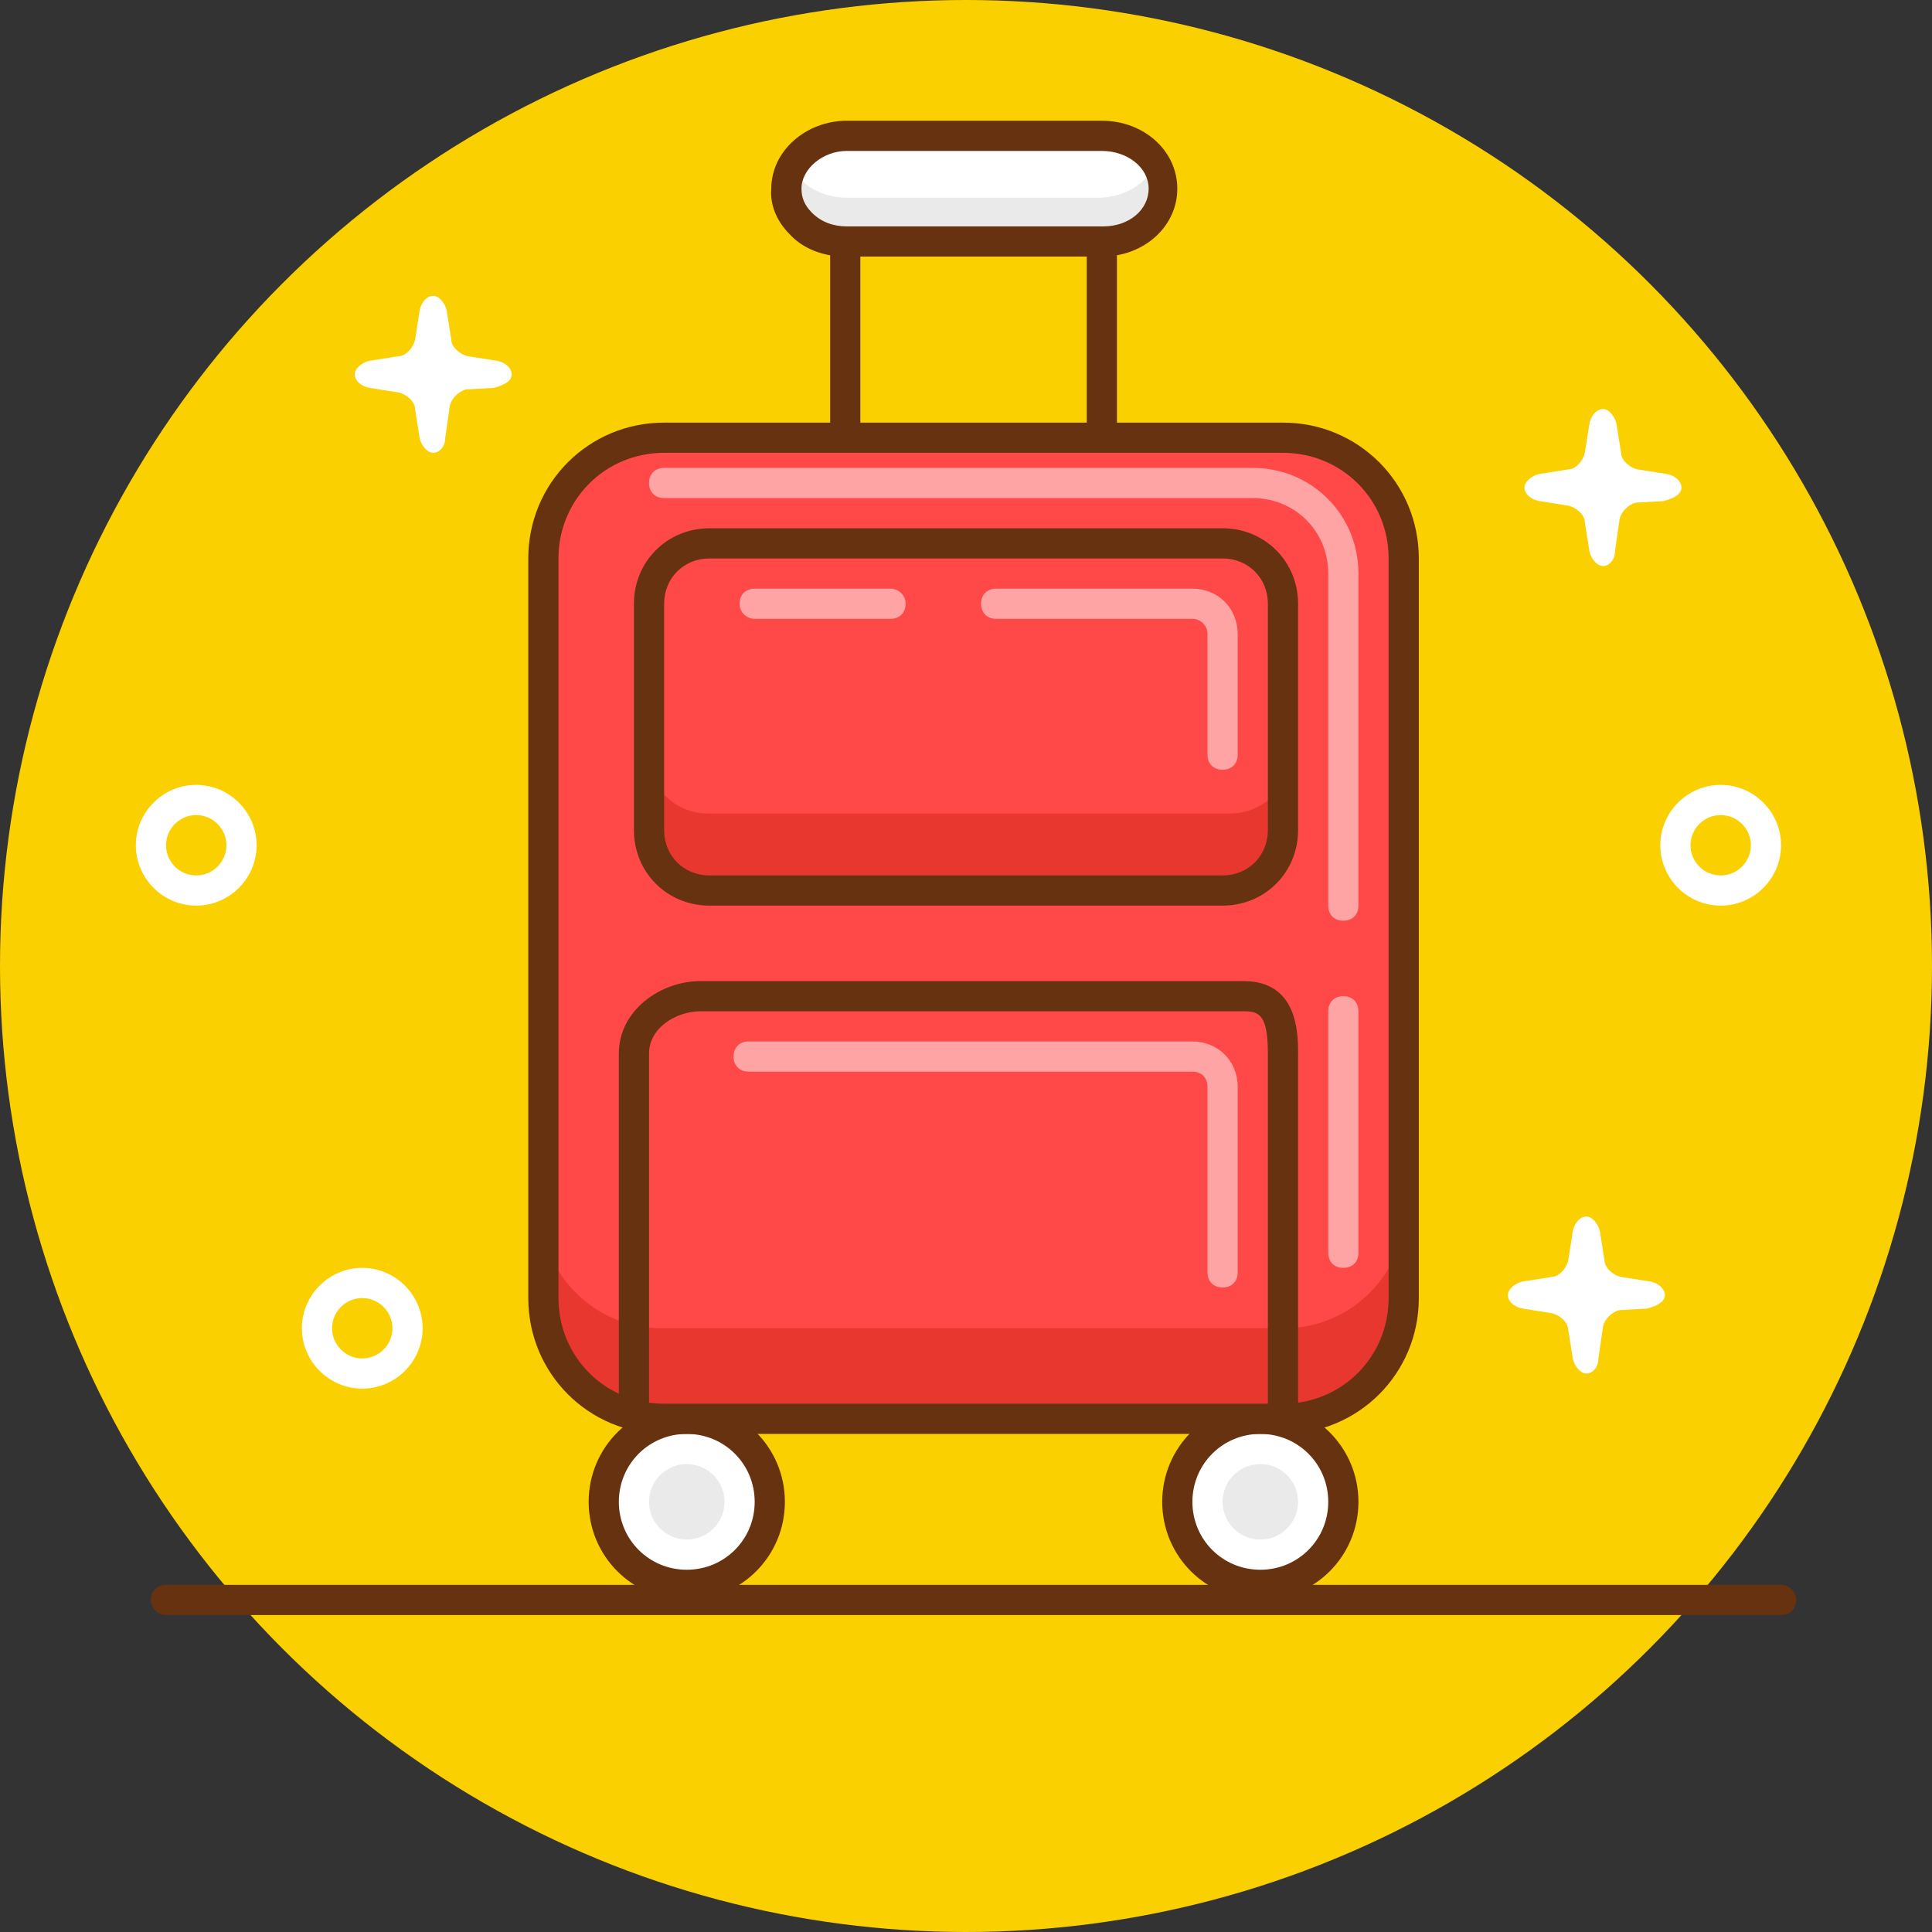 <?xml version="1.0" encoding="utf-8"?>
<!-- Generator: Adobe Illustrator 21.0.2, SVG Export Plug-In . SVG Version: 6.00 Build 0)  -->
<svg version="1.1" id="suitcase" xmlns="http://www.w3.org/2000/svg" xmlns:xlink="http://www.w3.org/1999/xlink" x="0px" y="0px"
	 viewBox="0 0 128 128" style="enable-background:new 0 0 128 128;" xml:space="preserve">
<rect x="0" y="0" width="128" height="128" fill="#333333" stroke="none"/>
<style type="text/css">
	.st0{fill:#FBD000;}
	.st1{fill:#FFFFFF;}
	.st2{fill:#663210;}
	.st3{fill:#EAEAEA;}
	.st4{fill:#FF4848;}
	.st5{fill:#E8372E;}
	.st6{opacity:0.5;fill:#FFFFFF;}
</style>
<g>
	<circle class="st0" cx="64" cy="64" r="64"/>
	<circle class="st1" cx="83.5" cy="99.3" r="5.3"/>
	<circle class="st1" cx="45.4" cy="99.3" r="5.3"/>
	<path class="st2" d="M118,107H11c-0.5,0-1-0.4-1-1s0.4-1,1-1h107c0.5,0,1,0.4,1,1S118.6,107,118,107z"/>
	<path class="st1" d="M76.8,12.4c0,1.8-1.8,3.3-4,3.3H56.1c-2.2,0-4-1.5-4-3.3c0-1.8,1.8-3.3,4-3.3h16.7C75,9.1,76.8,10.6,76.8,12.4
		z"/>
	<path class="st3" d="M72.8,13.1H56.1c-1.7,0-3.1-0.9-3.7-2.1c-0.2,0.4-0.3,0.8-0.3,1.2c0,1.8,1.8,3.3,4,3.3h16.7c2.2,0,4-1.5,4-3.3
		c0-0.4-0.1-0.9-0.3-1.2C75.9,12.2,74.4,13.1,72.8,13.1z"/>
	<path class="st4" d="M93.1,36.7c0-4.4-3.6-8-8-8H43.8c-4.4,0-8,3.6-8,8V86c0,4.4,3.6,8,8,8h41.3c4.4,0,8-3.6,8-8V36.7z"/>
	<path class="st2" d="M83.5,106c-3.6,0-6.5-2.9-6.5-6.5s2.9-6.5,6.5-6.5c3.6,0,6.5,2.9,6.5,6.5S87.1,106,83.5,106z M83.5,95
		C81,95,79,97,79,99.5c0,2.5,2,4.5,4.5,4.5c2.5,0,4.5-2,4.5-4.5C88,97,86,95,83.5,95z"/>
	<path class="st2" d="M45.5,106c-3.6,0-6.5-2.9-6.5-6.5s2.9-6.5,6.5-6.5c3.6,0,6.5,2.9,6.5,6.5S49.1,106,45.5,106z M45.5,95
		C43,95,41,97,41,99.5c0,2.5,2,4.5,4.5,4.5c2.5,0,4.5-2,4.5-4.5C50,97,48,95,45.5,95z"/>
	<path class="st2" d="M73,17H56c-1.4,0-2.8-0.5-3.7-1.5c-0.8-0.8-1.3-1.9-1.2-3c0-2.5,2.3-4.5,5-4.5H73c2.8,0,5,2,5,4.5
		S75.8,17,73,17z M56.1,10c-1.6,0-3,1.2-3,2.5c0,0.6,0.2,1.1,0.7,1.6c0.6,0.6,1.4,0.9,2.3,0.9h17c1.7,0,3-1.1,3-2.5S74.7,10,73,10
		H56.1z"/>
	<path class="st5" d="M85.1,88H43.8c-4.4,0-8-3.6-8-8v5.8c0,4.4,3.6,8,8,8h41.3c4.4,0,8-3.6,8-8V80C93.1,84.4,89.5,88,85.1,88z"/>
	<path class="st2" d="M56,29.5c-0.6,0-1-0.4-1-1V17c0-0.6,0.4-1,1-1c0.6,0,1,0.4,1,1v11.5C57,29.1,56.6,29.5,56,29.5z"/>
	<path class="st2" d="M73,29.5c-0.6,0-1-0.4-1-1V17c0-0.6,0.4-1,1-1c0.6,0,1,0.4,1,1v11.5C74,29.1,73.6,29.5,73,29.5z"/>
	<path class="st5" d="M81.5,53.9H46.9c-2.2,0-4-1.8-4-4v4.8c0,2.2,1.8,4,4,4h34.7c2.2,0,4-1.8,4-4v-4.8
		C85.5,52.1,83.7,53.9,81.5,53.9z"/>
	<path class="st2" d="M85,94.2c-0.6,0-1-0.4-1-1V69.8c0-2.6-0.6-2.8-1.6-2.8h-36c-1.6,0-3.4,1.1-3.4,2.8v23.4c0,0.6-0.4,1-1,1
		c-0.6,0-1-0.4-1-1V69.8c0-2.9,2.8-4.8,5.4-4.8h36c3.6,0,3.6,3.5,3.6,4.8v23.4C86,93.7,85.6,94.2,85,94.2z"/>
	<path class="st2" d="M81,60H47c-2.8,0-5-2.2-5-5V40c0-2.8,2.2-5,5-5h34c2.8,0,5,2.2,5,5v15C86,57.8,83.8,60,81,60z M47,37
		c-1.7,0-3,1.3-3,3v15c0,1.7,1.3,3,3,3h34c1.7,0,3-1.3,3-3V40c0-1.7-1.3-3-3-3H47z"/>
	<path class="st2" d="M85,95H44c-5,0-9-4-9-9V37c0-5,4-9,9-9h41c5,0,9,4,9,9v49C94,91,90,95,85,95z M44,30c-3.9,0-7,3.1-7,7v49
		c0,3.9,3.1,7,7,7h41c3.9,0,7-3.1,7-7V37c0-3.9-3.1-7-7-7H44z"/>
	<circle class="st3" cx="83.5" cy="99.5" r="2.5"/>
	<circle class="st3" cx="45.5" cy="99.5" r="2.5"/>
	<path class="st6" d="M81,51c-0.6,0-1-0.4-1-1v-8c0-0.6-0.5-1-1-1H66c-0.6,0-1-0.4-1-1s0.4-1,1-1h13c1.7,0,3,1.3,3,3v8
		C82,50.6,81.6,51,81,51z"/>
	<path class="st6" d="M81,85.3c-0.6,0-1-0.4-1-1V72c0-0.6-0.4-1-1-1H49.6c-0.6,0-1-0.4-1-1s0.4-1,1-1H79c1.7,0,3,1.3,3,3v12.3
		C82,84.9,81.6,85.3,81,85.3z"/>
	<path class="st6" d="M59,41h-9c-0.5,0-1-0.4-1-1s0.4-1,1-1h9c0.5,0,1,0.4,1,1S59.6,41,59,41z"/>
	<path class="st6" d="M89,61c-0.6,0-1-0.4-1-1V38c0-2.8-2.2-5-5-5H44c-0.6,0-1-0.4-1-1s0.4-1,1-1h39c3.9,0,7,3.1,7,7v22
		C90,60.6,89.6,61,89,61z"/>
	<path class="st6" d="M89,84c-0.6,0-1-0.4-1-1V67c0-0.6,0.4-1,1-1c0.6,0,1,0.4,1,1v16C90,83.6,89.6,84,89,84z"/>
	<path class="st1" d="M114,60c-2.2,0-4-1.8-4-4c0-2.2,1.8-4,4-4c2.2,0,4,1.8,4,4C118,58.2,116.2,60,114,60z M114,54
		c-1.1,0-2,0.9-2,2c0,1.1,0.9,2,2,2c1.1,0,2-0.9,2-2C116,54.9,115.1,54,114,54z"/>
	<path class="st1" d="M13,60c-2.2,0-4-1.8-4-4c0-2.2,1.8-4,4-4c2.2,0,4,1.8,4,4C17,58.2,15.2,60,13,60z M13,54c-1.1,0-2,0.9-2,2
		c0,1.1,0.9,2,2,2c1.1,0,2-0.9,2-2C15,54.9,14.1,54,13,54z"/>
	<path class="st1" d="M24,92c-2.2,0-4-1.8-4-4c0-2.2,1.8-4,4-4c2.2,0,4,1.8,4,4C28,90.2,26.2,92,24,92z M24,86c-1.1,0-2,0.9-2,2
		c0,1.1,0.9,2,2,2c1.1,0,2-0.9,2-2C26,86.9,25.1,86,24,86z"/>
	<path class="st1" d="M110.3,85.8c0-0.4-0.4-0.8-1-0.9l-1.9-0.3c-0.5-0.1-1.1-0.6-1.1-1.1l-0.3-1.9c-0.1-0.5-0.5-1-0.9-1
		c-0.4,0-0.8,0.4-0.9,1l-0.3,1.9c-0.1,0.5-0.6,1.1-1.1,1.1l-1.9,0.3c-0.5,0.1-1,0.5-1,0.9c0,0.4,0.4,0.8,1,0.9l1.9,0.3
		c0.5,0.1,1.1,0.6,1.1,1.1l0.3,1.9c0.1,0.5,0.5,1,0.9,1c0.4,0,0.8-0.4,0.8-1l0.3-2.1c0.1-0.5,0.6-1,1.1-1.1l1.8-0.1
		C109.9,86.5,110.3,86.2,110.3,85.8z"/>
	<path class="st1" d="M33.9,24.8c0-0.4-0.4-0.8-1-0.9l-1.9-0.3c-0.5-0.1-1.1-0.6-1.1-1.1l-0.3-1.9c-0.1-0.5-0.5-1-0.9-1
		c-0.4,0-0.8,0.4-0.9,1l-0.3,1.9c-0.1,0.5-0.6,1.1-1.1,1.1l-1.9,0.3c-0.5,0.1-1,0.5-1,0.9c0,0.4,0.4,0.8,1,0.9l1.9,0.3
		c0.5,0.1,1.1,0.6,1.1,1.1l0.3,1.9c0.1,0.5,0.5,1,0.9,1c0.4,0,0.8-0.4,0.8-1l0.3-2.1c0.1-0.5,0.6-1,1.1-1.1l1.8-0.1
		C33.5,25.5,33.9,25.2,33.9,24.8z"/>
	<path class="st1" d="M111.4,32.3c0-0.4-0.4-0.8-1-0.9l-1.9-0.3c-0.5-0.1-1.1-0.6-1.1-1.1l-0.3-1.9c-0.1-0.5-0.5-1-0.9-1
		c-0.4,0-0.8,0.4-0.9,1l-0.3,1.9c-0.1,0.5-0.6,1.1-1.1,1.1l-1.9,0.3c-0.5,0.1-1,0.5-1,0.9c0,0.4,0.4,0.8,1,0.9l1.9,0.3
		c0.5,0.1,1.1,0.6,1.1,1.1l0.3,1.9c0.1,0.5,0.5,1,0.9,1c0.4,0,0.8-0.4,0.8-1l0.3-2.1c0.1-0.5,0.6-1,1.1-1.1l1.8-0.1
		C111,33,111.4,32.7,111.4,32.3z"/>
</g>
</svg>
